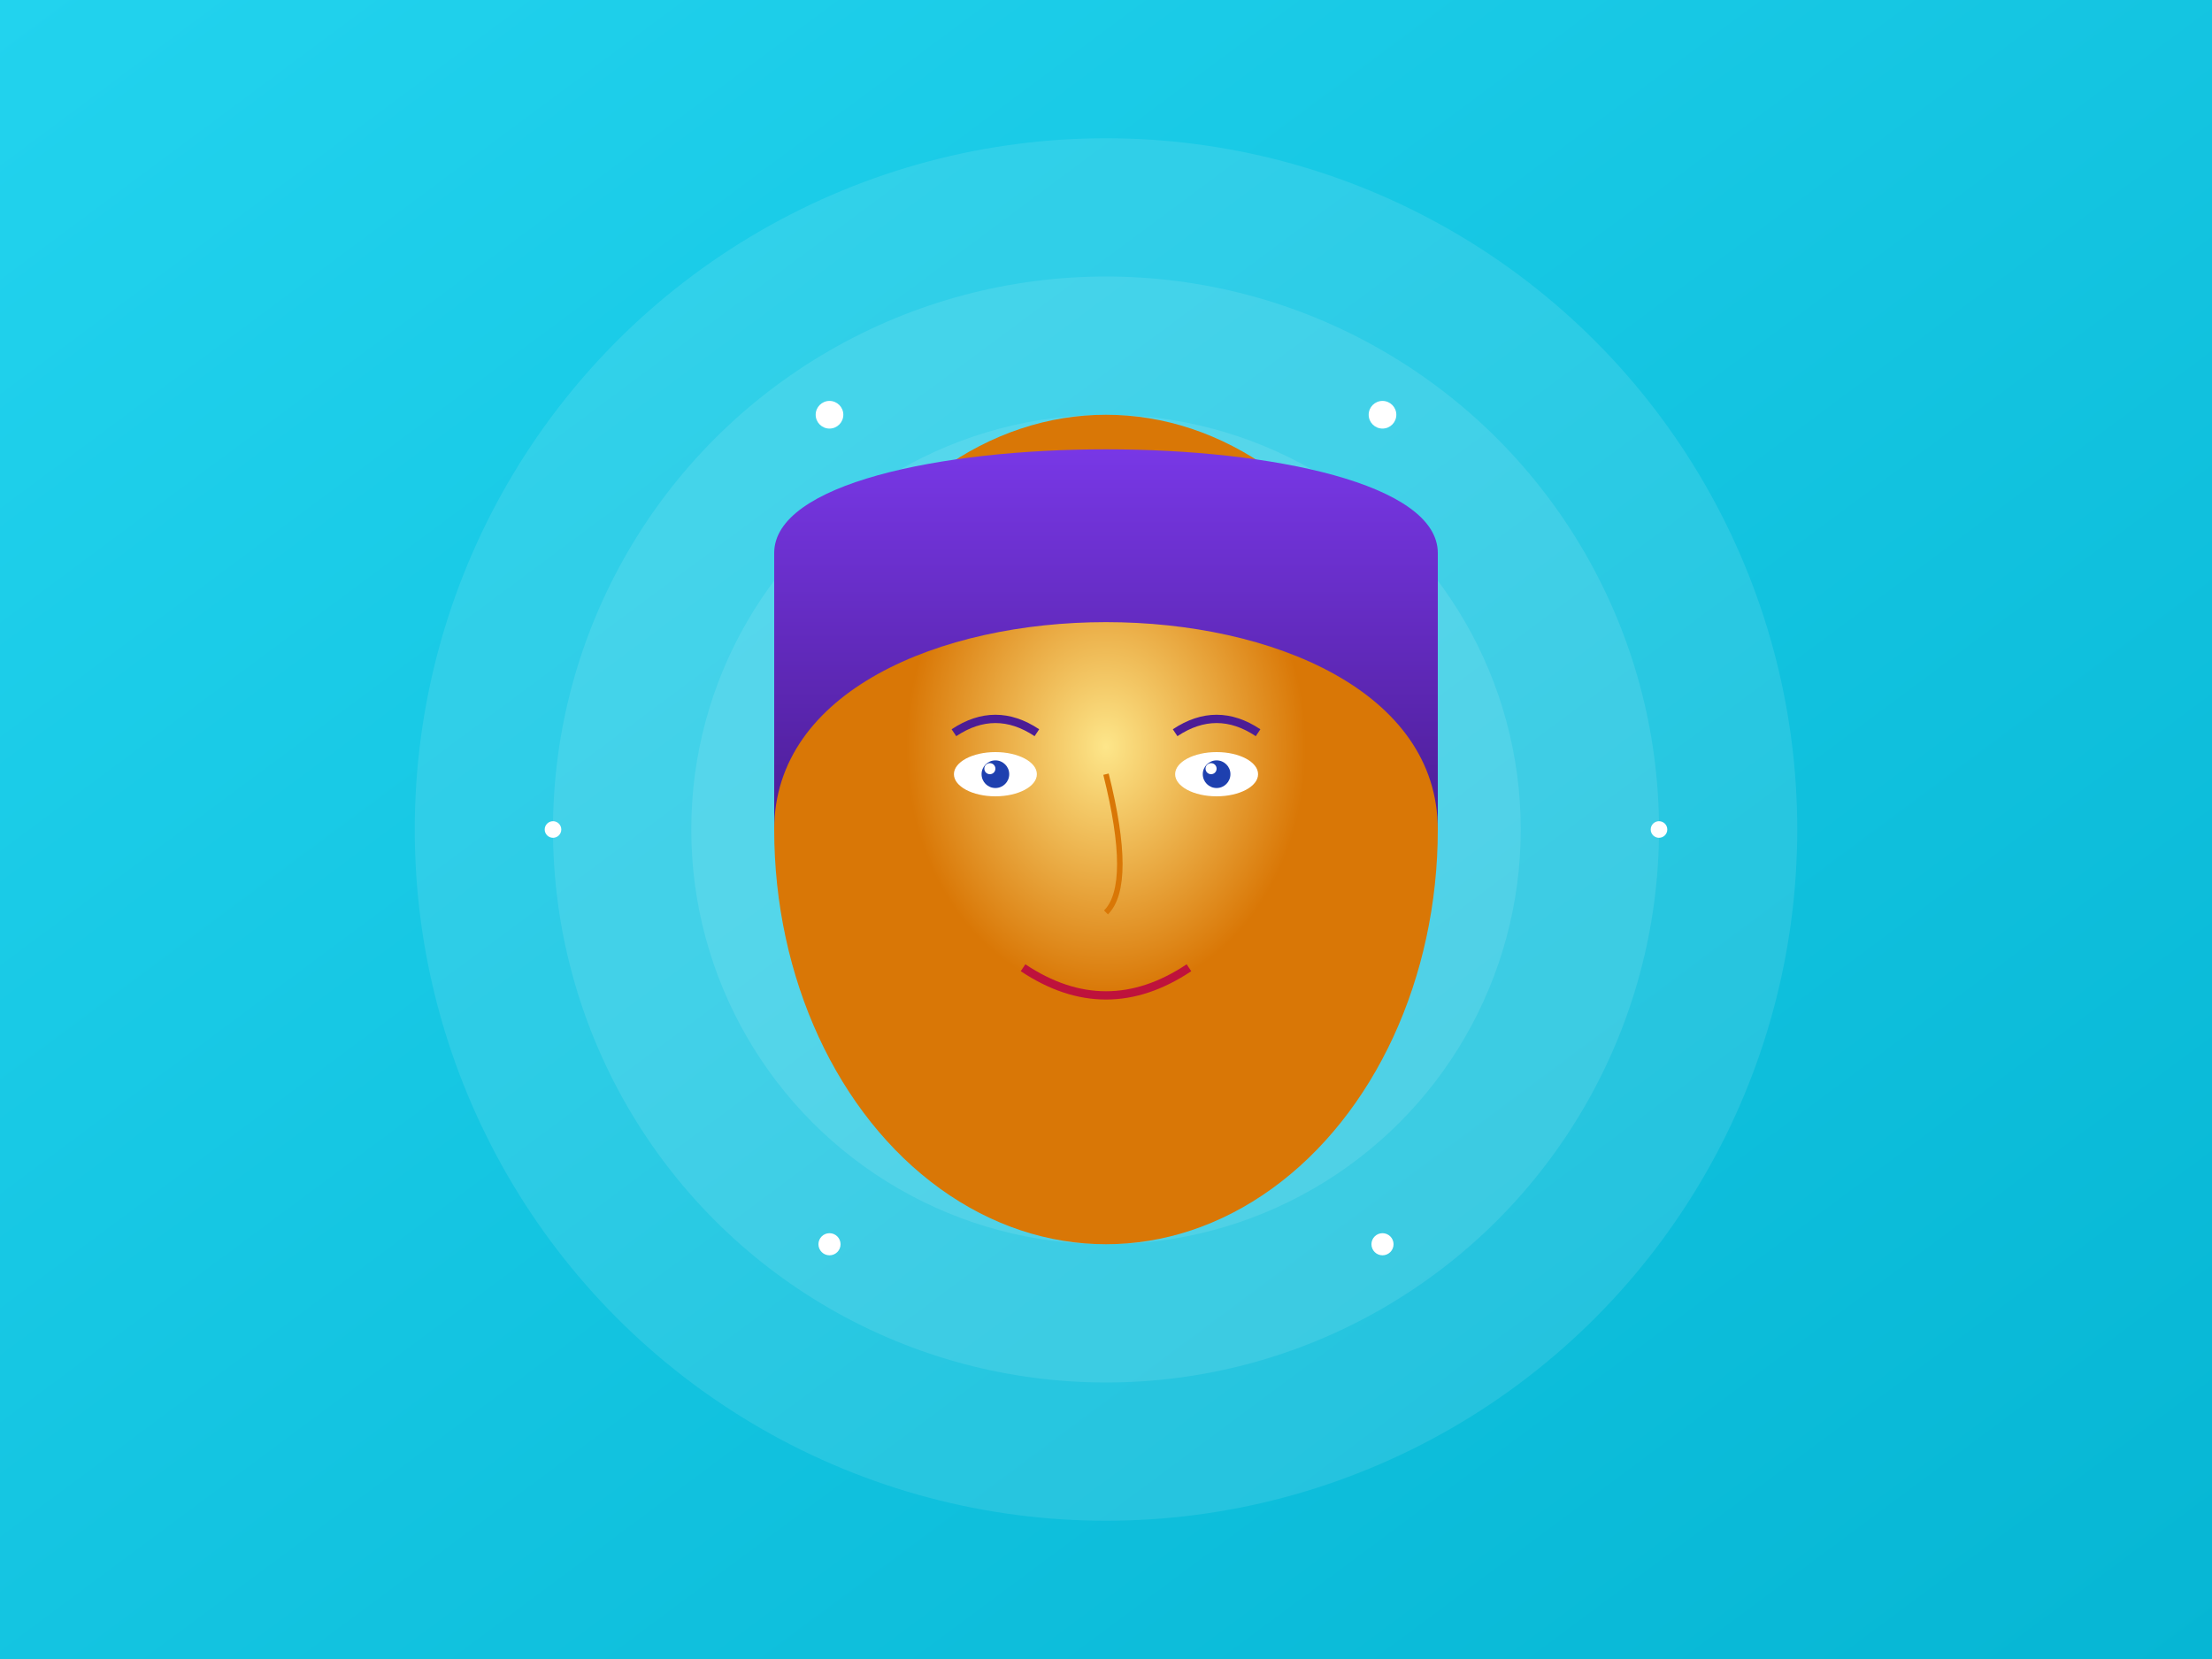 <svg width="800" height="600" viewBox="0 0 800 600" xmlns="http://www.w3.org/2000/svg">
  <!-- Portrait artwork -->
  <defs>
    <linearGradient id="background" x1="0%" y1="0%" x2="100%" y2="100%">
      <stop offset="0%" stop-color="#22d3ee" />
      <stop offset="100%" stop-color="#06b6d4" />
    </linearGradient>
    <radialGradient id="face" cx="50%" cy="40%" r="30%" fx="50%" fy="40%">
      <stop offset="0%" stop-color="#fde68a" />
      <stop offset="100%" stop-color="#d97706" />
    </radialGradient>
    <linearGradient id="hair" x1="0%" y1="0%" x2="0%" y2="100%">
      <stop offset="0%" stop-color="#7c3aed" />
      <stop offset="100%" stop-color="#4c1d95" />
    </linearGradient>
    <filter id="glow" x="-20%" y="-20%" width="140%" height="140%">
      <feGaussianBlur stdDeviation="5" result="blur" />
      <feComposite in="SourceGraphic" in2="blur" operator="over" />
    </filter>
  </defs>
  
  <!-- Background -->
  <rect width="800" height="600" fill="url(#background)" />
  
  <!-- Abstract shapes -->
  <circle cx="400" cy="300" r="250" fill="rgba(255,255,255,0.1)" />
  <circle cx="400" cy="300" r="200" fill="rgba(255,255,255,0.1)" />
  <circle cx="400" cy="300" r="150" fill="rgba(255,255,255,0.1)" />
  
  <!-- Face outline -->
  <ellipse cx="400" cy="300" rx="120" ry="150" fill="url(#face)" filter="url(#glow)" />
  
  <!-- Hair -->
  <path d="M280,300 C280,200 520,200 520,300 L520,200 C520,150 280,150 280,200 Z" fill="url(#hair)" />
  
  <!-- Eyes -->
  <g transform="translate(400, 280)">
    <!-- Left eye -->
    <ellipse cx="-40" cy="0" rx="15" ry="8" fill="white" />
    <circle cx="-40" cy="0" r="5" fill="#1e40af" />
    <circle cx="-42" cy="-2" r="2" fill="white" />
    
    <!-- Right eye -->
    <ellipse cx="40" cy="0" rx="15" ry="8" fill="white" />
    <circle cx="40" cy="0" r="5" fill="#1e40af" />
    <circle cx="38" cy="-2" r="2" fill="white" />
    
    <!-- Eyebrows -->
    <path d="M-55,-15 Q-40,-25 -25,-15" stroke="#4c1d95" stroke-width="3" fill="none" />
    <path d="M25,-15 Q40,-25 55,-15" stroke="#4c1d95" stroke-width="3" fill="none" />
  </g>
  
  <!-- Nose -->
  <path d="M400,280 Q410,320 400,330" stroke="#d97706" stroke-width="2" fill="none" />
  
  <!-- Mouth -->
  <path d="M370,350 Q400,370 430,350" stroke="#be123c" stroke-width="3" fill="none" />
  
  <!-- Glowing elements -->
  <circle cx="300" cy="150" r="5" fill="white" filter="url(#glow)" />
  <circle cx="500" cy="150" r="5" fill="white" filter="url(#glow)" />
  <circle cx="200" cy="300" r="3" fill="white" filter="url(#glow)" />
  <circle cx="600" cy="300" r="3" fill="white" filter="url(#glow)" />
  <circle cx="300" cy="450" r="4" fill="white" filter="url(#glow)" />
  <circle cx="500" cy="450" r="4" fill="white" filter="url(#glow)" />
</svg>